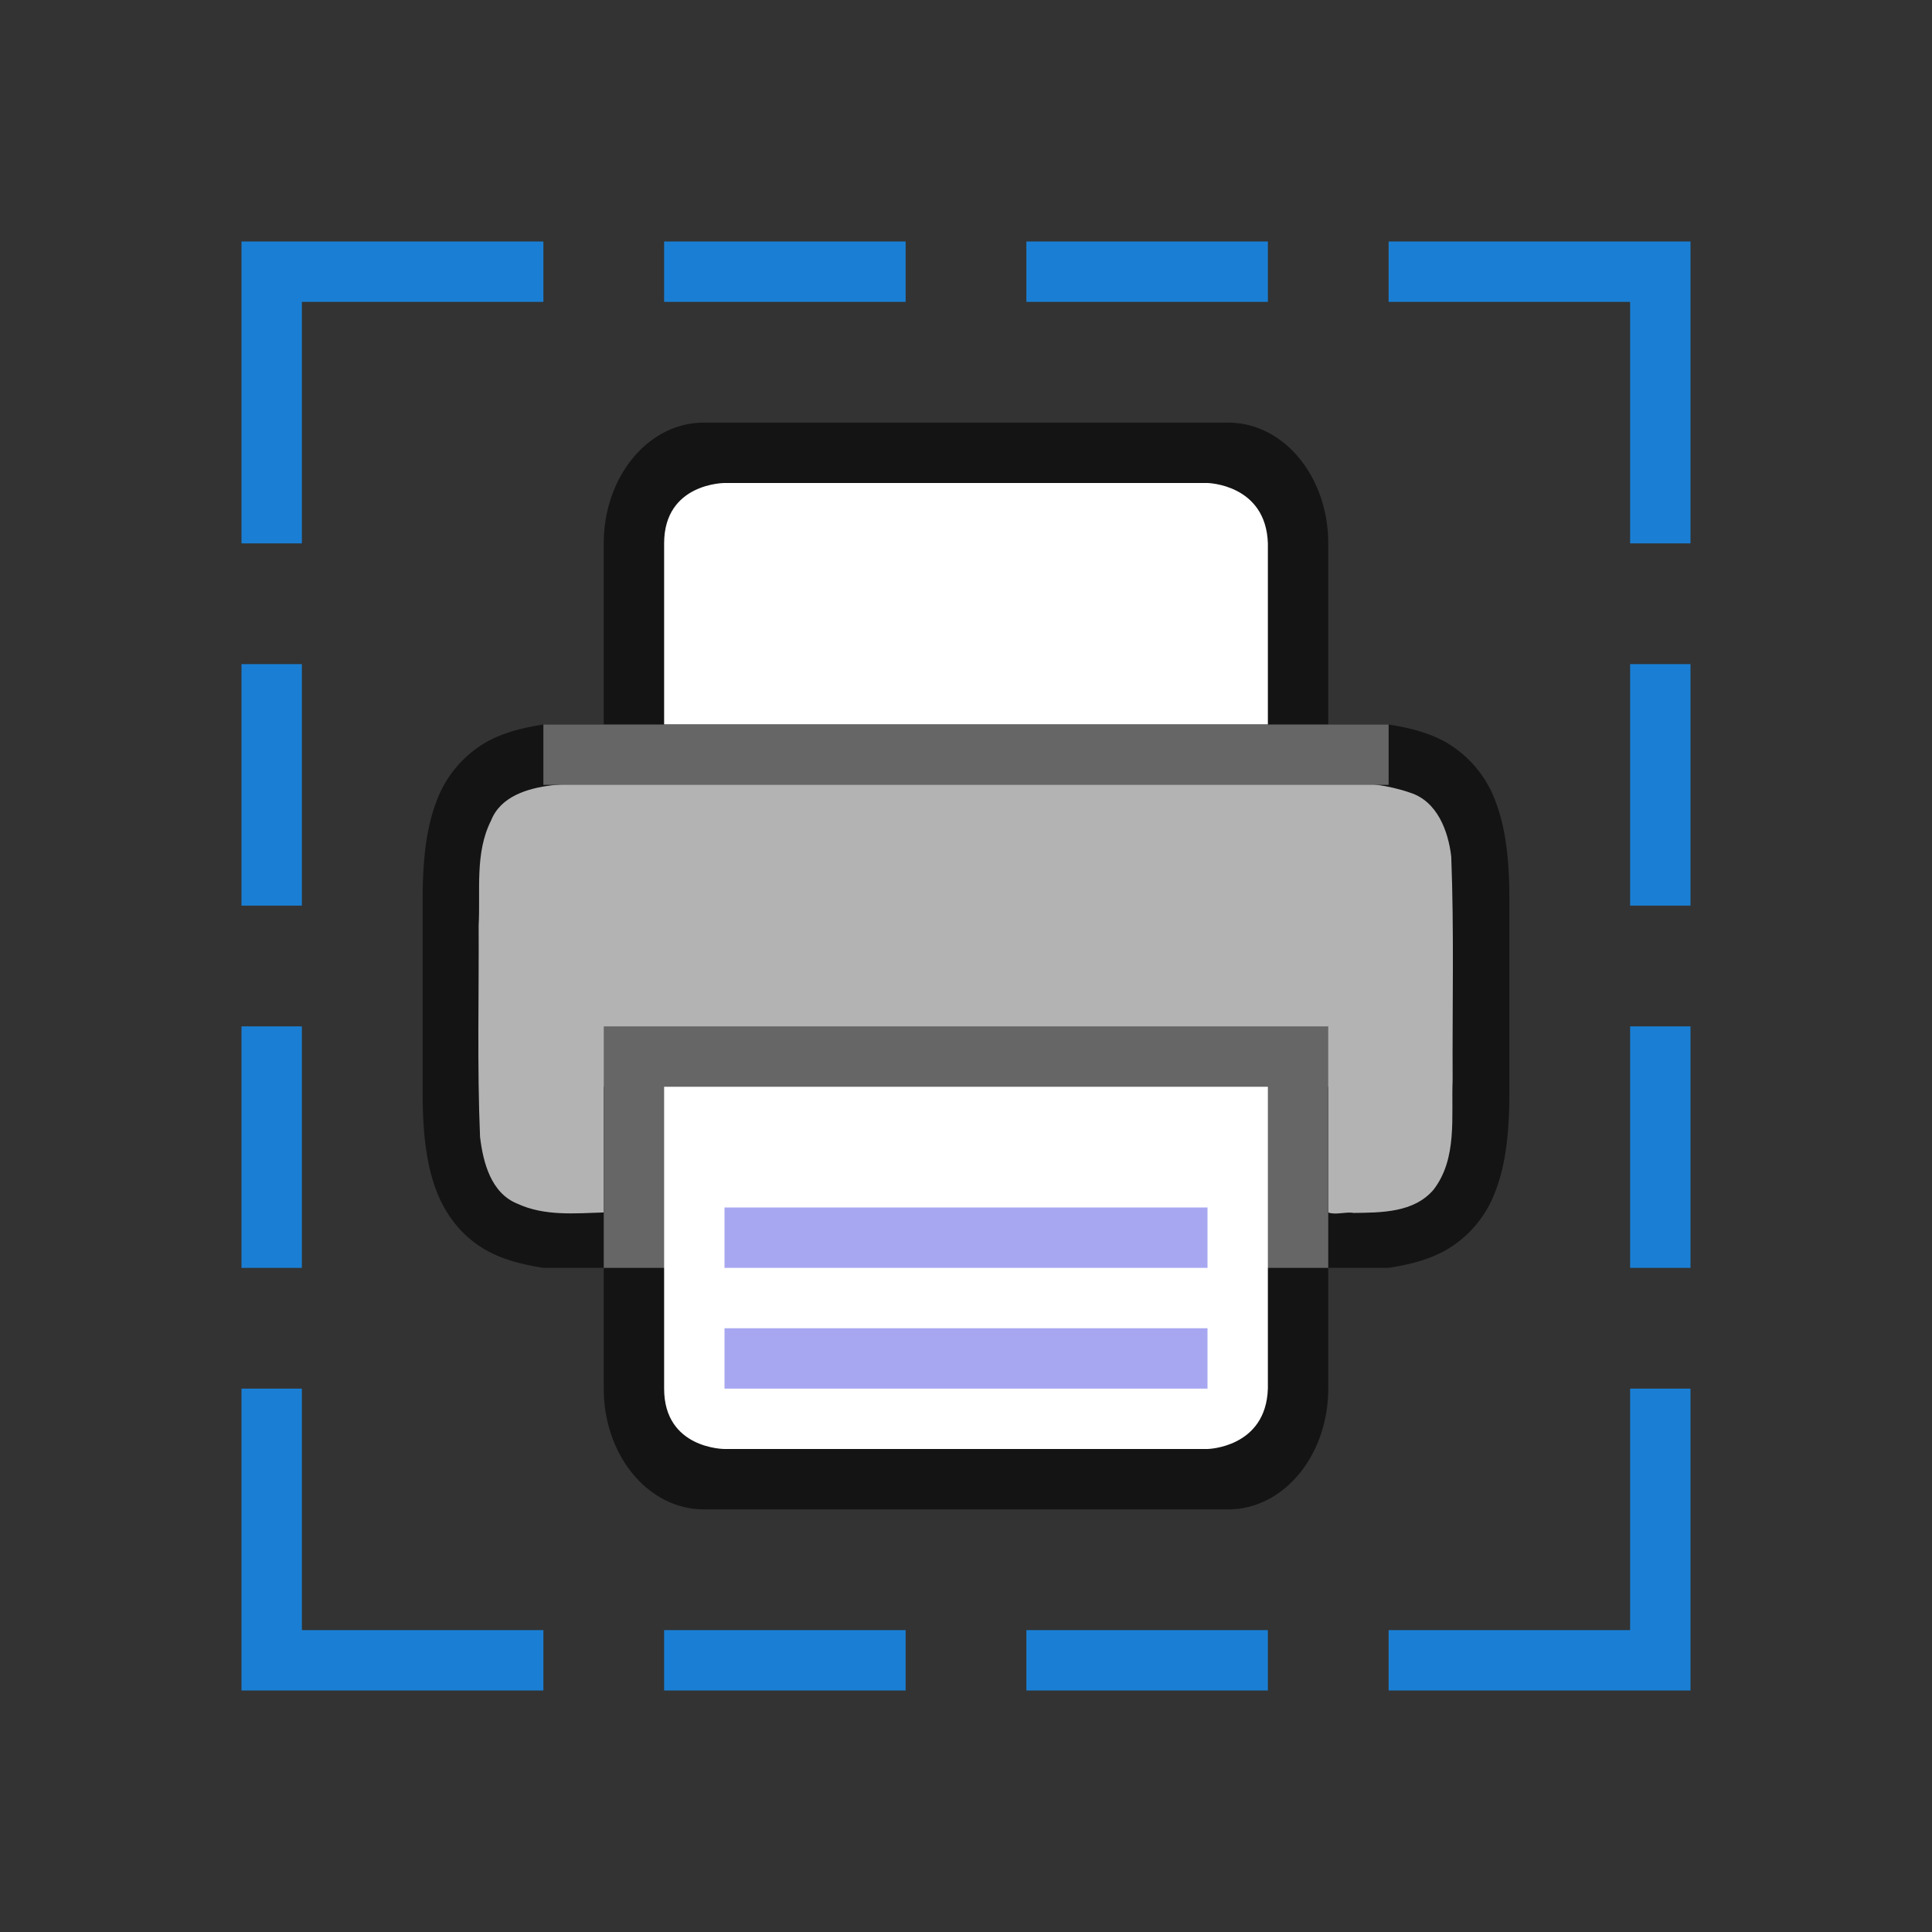 <svg xmlns="http://www.w3.org/2000/svg" viewBox="0 0 32 32"><rect x="0" y="0" width="32" height="32" fill="#333333" stroke="none"/><path d="M11.656 7C10.74 7 10 7.892 10 9v3H9c-.338.053-.655.131-.937.287a1.874 1.874 0 00-.838.998c-.165.438-.225.96-.225 1.617V18.098c0 .658.06 1.179.225 1.617.164.439.46.79.838.998.282.156.6.234.937.287h1v2c0 1.108.739 2 1.656 2h8.687c.918 0 1.656-.892 1.657-2v-2h1c.338-.053.654-.131.937-.287.39-.222.687-.576.838-.998.165-.438.225-.96.225-1.617V14.902c0-.657-.06-1.179-.225-1.617a1.882 1.882 0 00-.838-.998c-.283-.156-.6-.234-.937-.287h-1V9c0-1.108-.739-2-1.656-2zM10 13.04V16h12v-2.96c.666.031 1.204.084 1.453.222.184.1.29.212.387.472.097.26.16.674.16 1.266v3c0 .592-.063 1.006-.16 1.266s-.203.372-.387.472c-.249.138-.787.19-1.453.223V17H10v2.96c-.667-.031-1.206-.084-1.455-.222-.183-.1-.287-.212-.385-.472C8.063 19.006 8 18.592 8 18v-3c0-.592.063-1.006.16-1.266.098-.26.202-.371.385-.472.249-.138.788-.19 1.455-.223z" style="line-height:normal;font-variant-ligatures:normal;font-variant-position:normal;font-variant-caps:normal;font-variant-numeric:normal;font-variant-alternates:normal;font-feature-settings:normal;text-indent:0;text-align:start;text-decoration-line:none;text-decoration-style:solid;text-decoration-color:#000;text-transform:none;text-orientation:mixed;white-space:normal;shape-padding:0;isolation:auto;mix-blend-mode:normal;marker:none" color="#000" font-weight="400" font-family="sans-serif" overflow="visible" opacity=".6"/><path d="M12.205 12.93c-1.023.017-2.052-.032-3.072.078-.39.048-.842.18-1 .584-.271.536-.174 1.16-.205 1.738.006 1.166-.026 2.335.023 3.5.05.423.182.934.621 1.108.447.207.955.159 1.428.144V18h12v2.082c.118.047.292-.016.418.008.46-.006 1-.002 1.326-.385.398-.517.292-1.208.316-1.816-.006-1.234.025-2.47-.023-3.703-.05-.426-.234-.916-.682-1.057-.73-.255-1.519-.15-2.277-.184-2.291-.01-6.582-.015-8.873-.015z" fill="#b3b3b3"/><path fill="#666" d="M10 17h12v4H10z"/><path d="M11 18h10v5c-.032.981-1 1-1 1h-8s-1 0-1-1z" fill="#fff"/><path d="M12 20v1h8v-1zM12 22v1h8v-1z" style="line-height:normal;font-variant-ligatures:normal;font-variant-position:normal;font-variant-caps:normal;font-variant-numeric:normal;font-variant-alternates:normal;font-feature-settings:normal;text-indent:0;text-align:start;text-decoration-line:none;text-decoration-style:solid;text-decoration-color:#000;text-transform:none;text-orientation:mixed;white-space:normal;shape-padding:0;isolation:auto;mix-blend-mode:normal;marker:none" color="#000" font-weight="400" font-family="sans-serif" overflow="visible" fill="#a7a7f1"/><path d="M11 12h10V9c-.032-.981-1-1-1-1h-8s-1 0-1 1z" fill="#fff"/><path fill="#666" d="M9 12h14v1H9z"/><g fill="#1a7fd4"><path d="M5 9V5h4V4H4v5zM5 23v4h4v1H4v-5zM4 11h1v4H4zM4 17h1v4H4zM11 4v1h4V4zM17 4v1h4V4zM11 27v1h4v-1zM17 27v1h4v-1z"/><g><path d="M27 9V5h-4V4h5v5zM27 23v4h-4v1h5v-5zM28 11h-1v4h1zM28 17h-1v4h1z"/></g></g></svg>